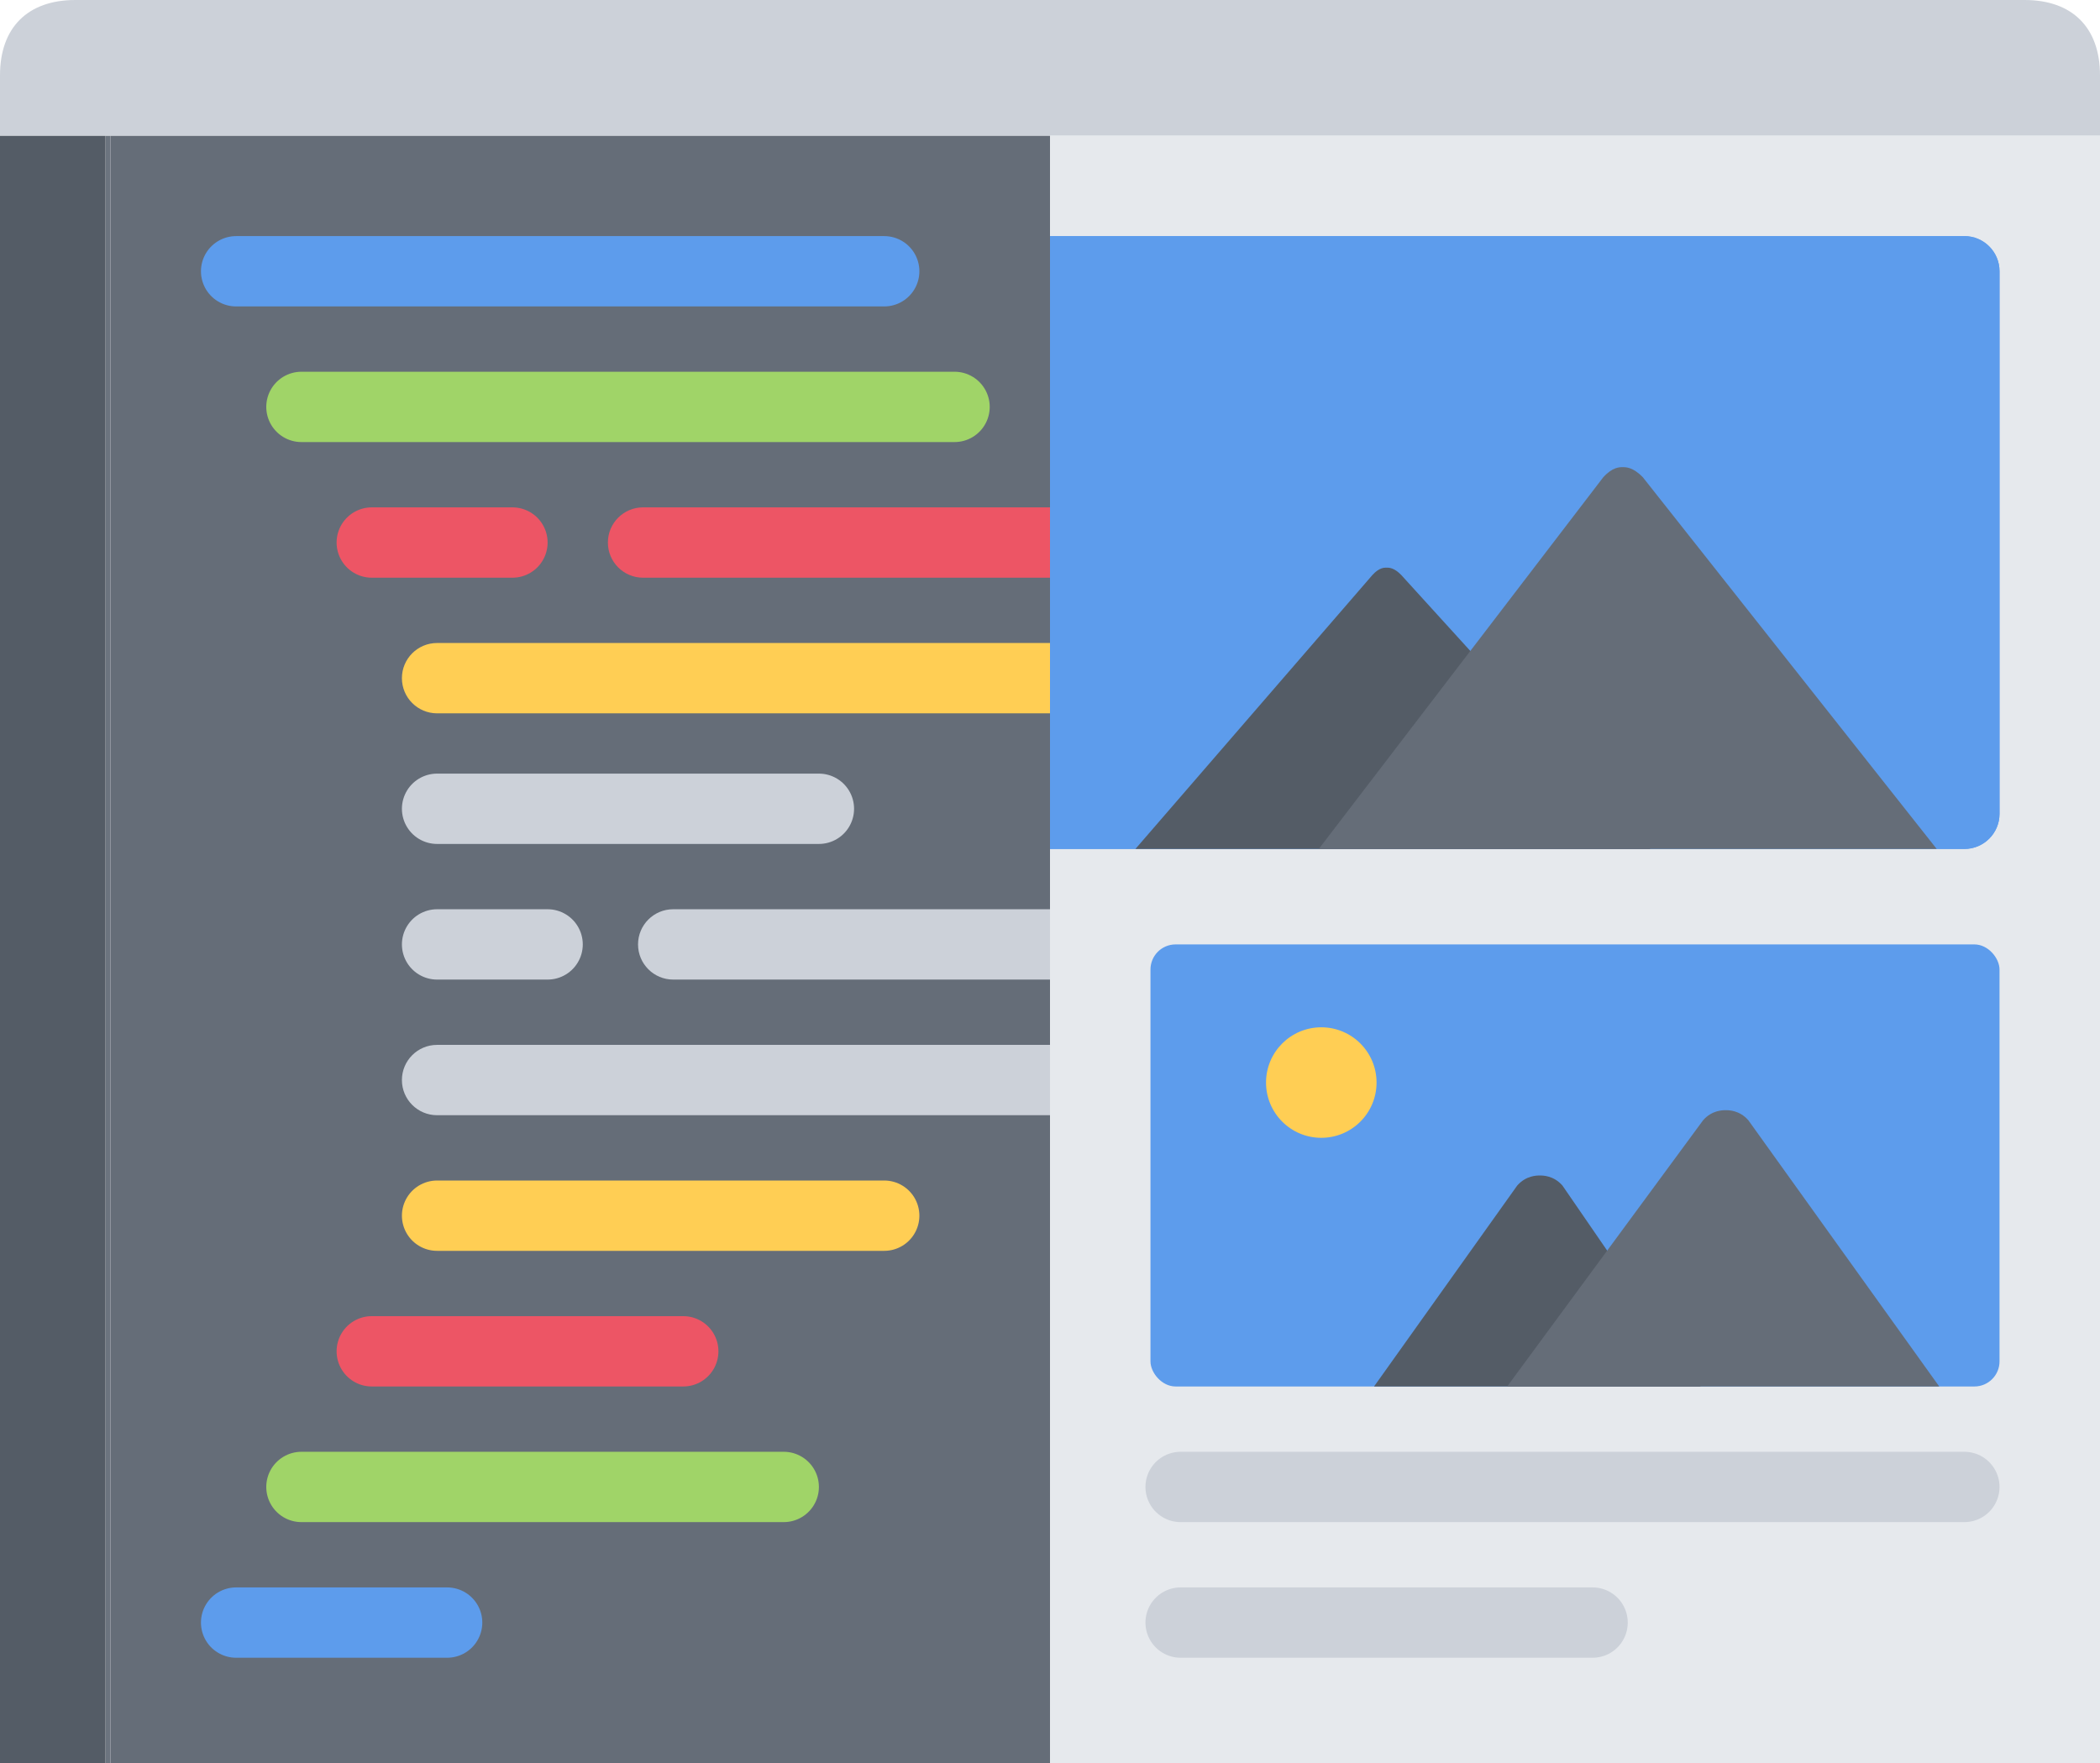 <?xml version="1.0" encoding="utf-8"?>
<svg viewBox="20 20 418 351" width="418px" height="351px" xmlns="http://www.w3.org/2000/svg">
  <defs>
    <filter id="filter0_d_611_4410" x="0" y="0" width="458" height="391" filterUnits="userSpaceOnUse" color-interpolation-filters="sRGB">
      <feFlood flood-opacity="0" result="BackgroundImageFix"/>
      <feColorMatrix in="SourceAlpha" type="matrix" values="0 0 0 0 0 0 0 0 0 0 0 0 0 0 0 0 0 0 127 0" result="hardAlpha"/>
      <feOffset/>
      <feGaussianBlur stdDeviation="10"/>
      <feColorMatrix type="matrix" values="0 0 0 0 0 0 0 0 0 0 0 0 0 0 0 0 0 0 0.2 0"/>
      <feBlend mode="normal" in2="BackgroundImageFix" result="effect1_dropShadow_611_4410"/>
      <feBlend mode="normal" in="SourceGraphic" in2="effect1_dropShadow_611_4410" result="shape"/>
    </filter>
  </defs>
  <g filter="url(#filter0_d_611_4410)">
    <rect x="229" y="47" width="209" height="324" fill="#E6E9ED"/>
    <path d="M229 67H411C414.866 67 418 70.134 418 74V182C418 185.866 414.866 189 411 189H229V67Z" fill="#5D9CEC"/>
    <path d="M255 343H337" stroke="#CCD1D9" stroke-width="14" stroke-linecap="round"/>
    <path d="M255 316H411" stroke="#CCD1D9" stroke-width="14" stroke-linecap="round"/>
    <rect x="249" y="208" width="169" height="88" rx="5" fill="#5D9CEC"/>
    <path d="M326.5 254C327.095 254 329.25 254 331 256L358.5 296H293.5L322 256C323.75 254 325.905 254 326.5 254Z" fill="#545C66"/>
    <path d="M363.501 241C364.096 241 366.251 241 368.001 243L406.001 296H320.001L359.001 243C360.751 241 362.906 241 363.501 241Z" fill="#656D78"/>
    <circle cx="283" cy="235.5" r="11" fill="#FFCE54"/>
    <path d="M229 67H411C414.866 67 418 70.134 418 74V182C418 185.866 414.866 189 411 189H229V67Z" fill="#5D9CEC"/>
    <path d="M296 133C296.436 133 297.463 132.959 298.927 134.474L348.5 189L246 189L293.167 134.474C294.537 132.959 295.564 133 296 133Z" fill="#545C66"/>
    <path d="M343 113C343.595 113 345 112.944 347 115L405.5 189H282.5L339.128 115C341 112.944 342.405 113 343 113Z" fill="#656D78"/>
    <rect x="42" y="47" width="187" height="324" fill="#656D78"/>
    <rect x="41" y="47" width="1" height="324" fill="#6C747F"/>
    <rect x="20" y="47" width="21" height="324" fill="#545C66"/>
    <path d="M67 343H109" stroke="#5D9CEC" stroke-width="14" stroke-linecap="round"/>
    <path d="M80 316L176 316" stroke="#A0D468" stroke-width="14" stroke-linecap="round"/>
    <path d="M94 289H156" stroke="#ED5565" stroke-width="14" stroke-linecap="round"/>
    <path d="M107 262H196" stroke="#FFCE54" stroke-width="14" stroke-linecap="round"/>
    <path d="M107 228C103.134 228 100 231.134 100 235C100 238.866 103.134 242 107 242V228ZM107 242H229V228H107V242Z" fill="#CCD1D9"/>
    <path d="M154 201C150.134 201 147 204.134 147 208C147 211.866 150.134 215 154 215V201ZM154 215H229V201H154V215Z" fill="#CCD1D9"/>
    <path d="M107 208H129" stroke="#CCD1D9" stroke-width="14" stroke-linecap="round"/>
    <path d="M107 181H183" stroke="#CCD1D9" stroke-width="14" stroke-linecap="round"/>
    <path d="M107 148C103.134 148 100 151.134 100 155C100 158.866 103.134 162 107 162V148ZM107 162H229V148H107V162Z" fill="#FFCE54"/>
    <path d="M148 121C144.134 121 141 124.134 141 128C141 131.866 144.134 135 148 135V121ZM148 135H229V121H148V135Z" fill="#ED5565"/>
    <path d="M94 128H122" stroke="#ED5565" stroke-width="14" stroke-linecap="round"/>
    <path d="M80 101L210 101" stroke="#A0D468" stroke-width="14" stroke-linecap="round"/>
    <path d="M67 74L196 74" stroke="#5D9CEC" stroke-width="14" stroke-linecap="round"/>
    <path d="M35 20H423C432.5 20 438 25.5 438 35V47H20V35C20 25.5 25.5 20 35 20Z" fill="#CCD1D9"/>
  </g>
</svg>